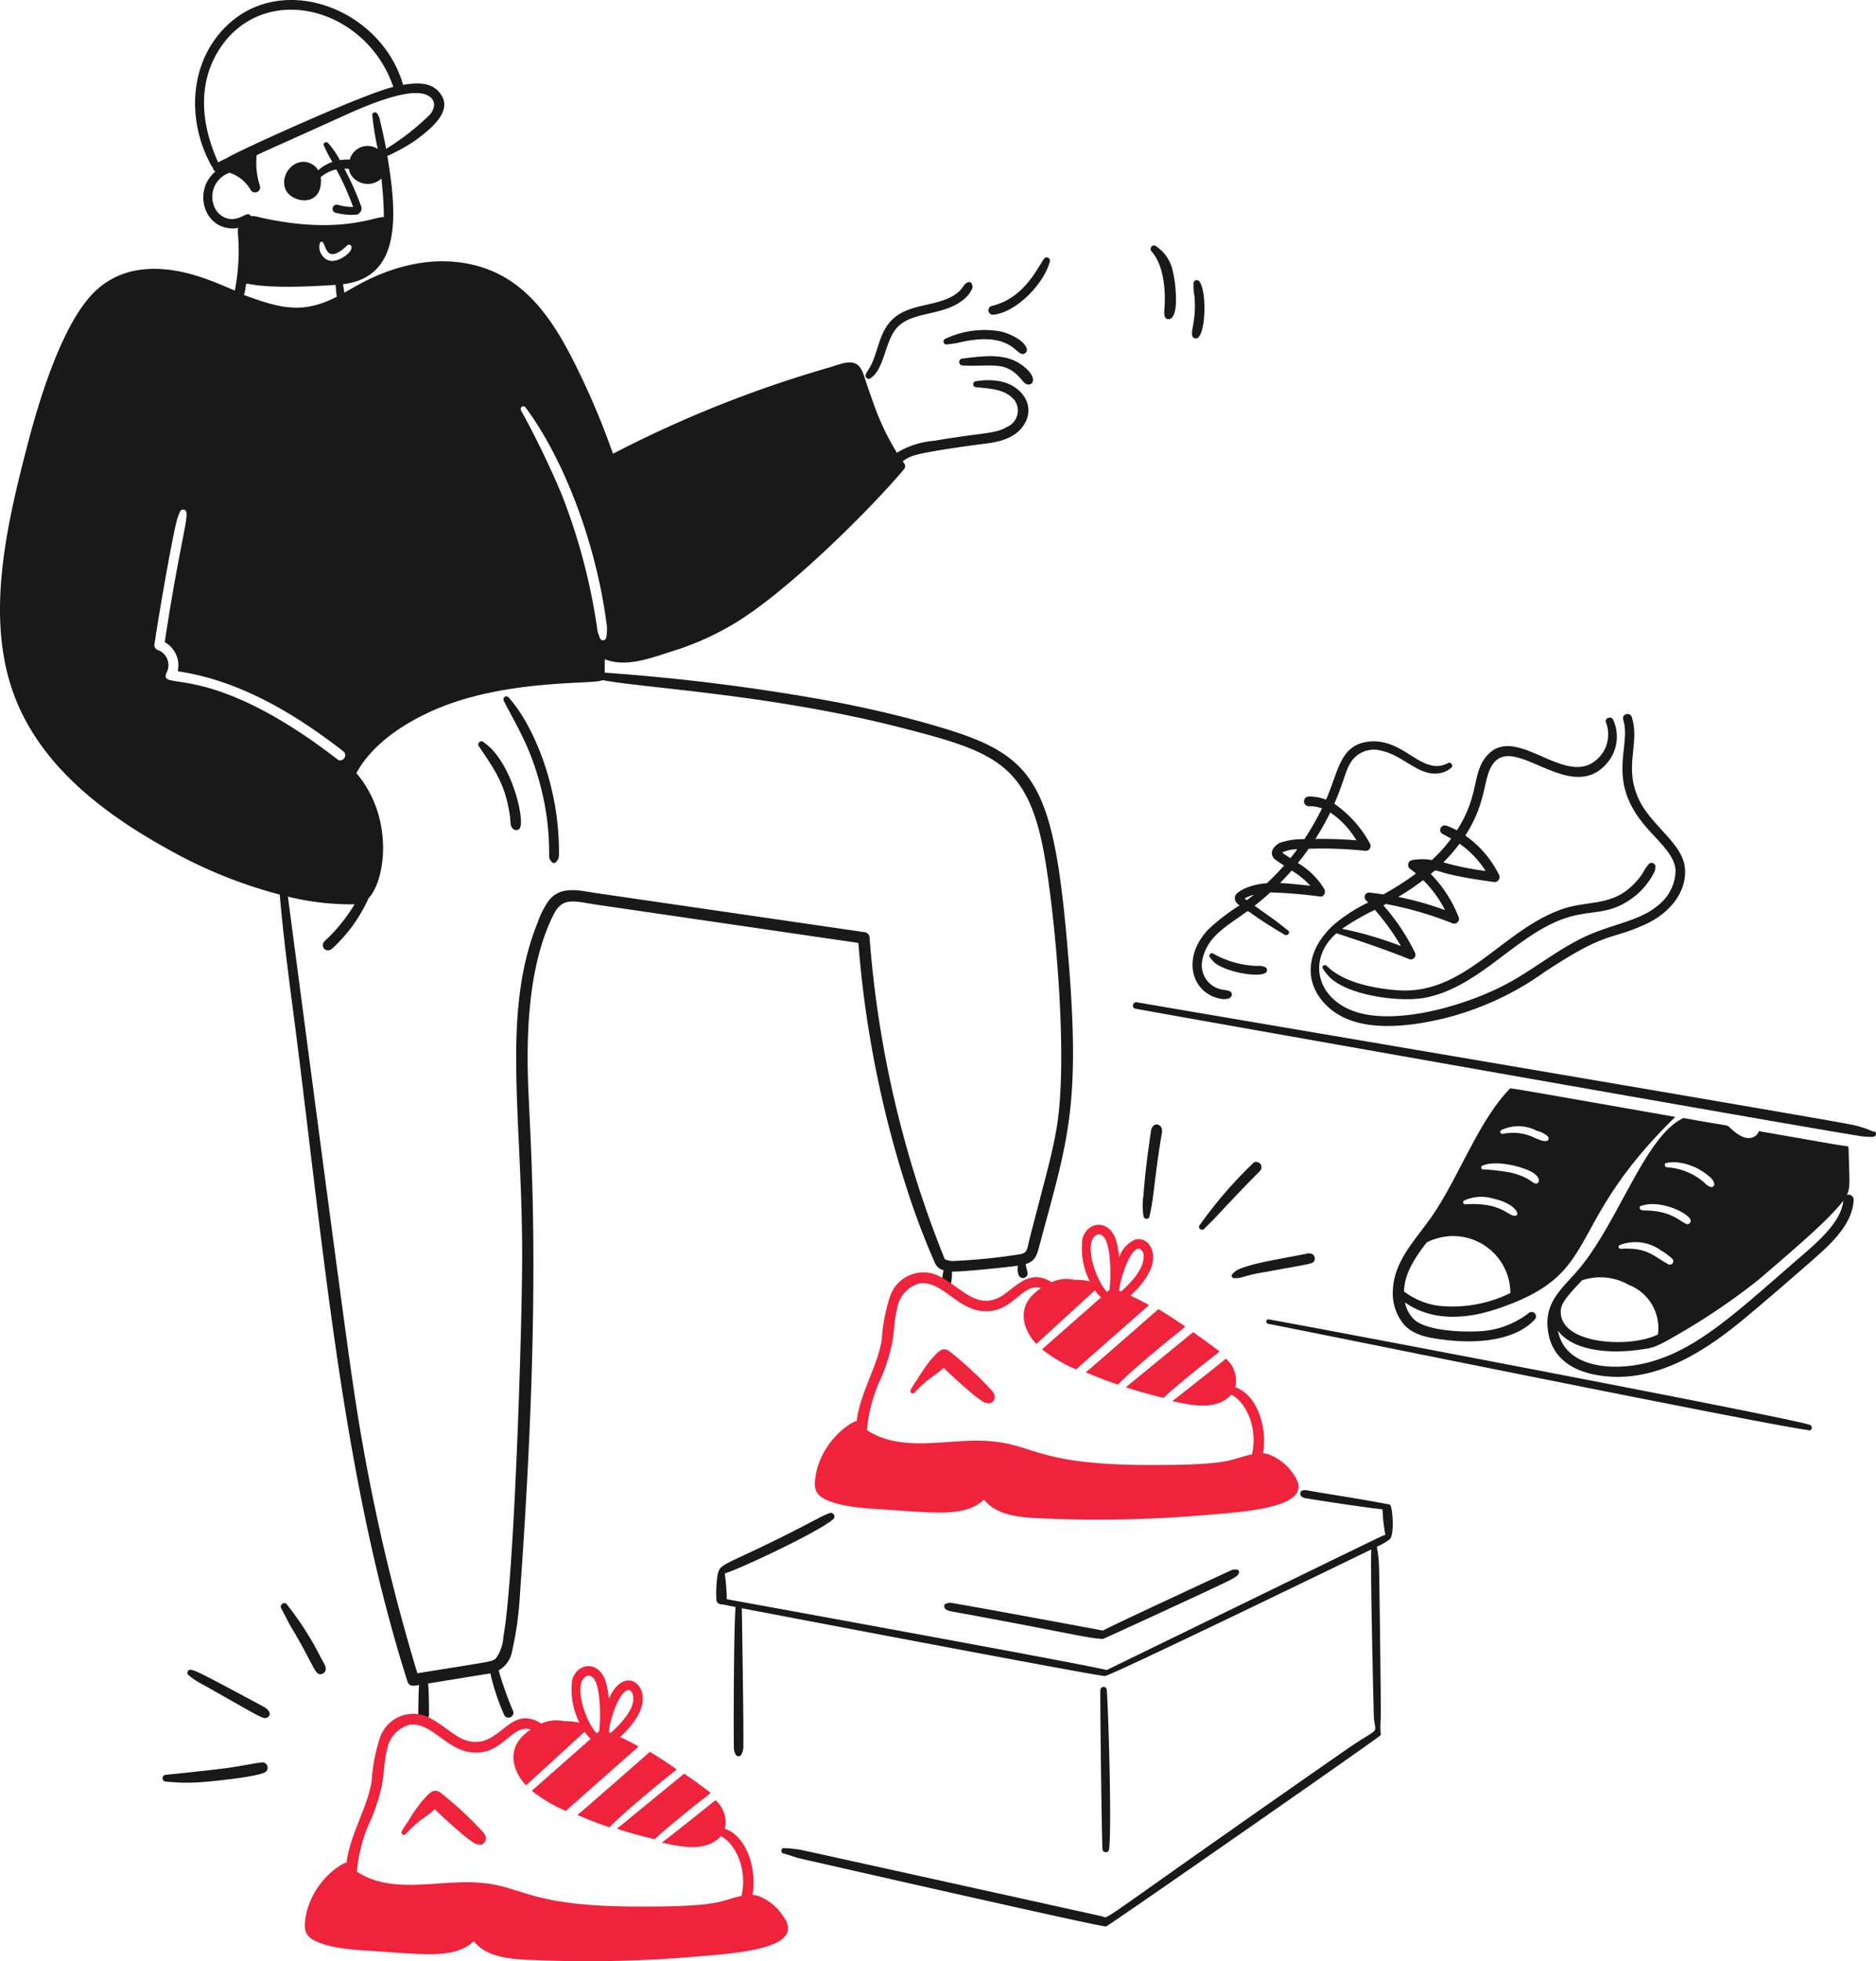 <svg xmlns="http://www.w3.org/2000/svg" width="757" height="791" fill="none" viewBox="0 0 757 791">
  <path fill="#191919" d="M360.902 133.504c5.771-8.57 19.545-5.364 28.336-13.039a12.108 12.108 0 0 0 3.107-4.12c.307-1.132-.336-2.926-1.538-2.567-2.396.716-1.741 2.798-5.927 5.356-7.863 4.765-18.171 3.15-24.997 9.921-5.707 5.668-5.491 14.289-9.712 20.429-.281.452-.537.919-.767 1.399-.579 1.075.619 2.45 1.741 1.742 5.392-3.389 5.703-13.098 9.757-19.121Zm60.334-29.059c-2.516 3.578-6.43 12.139-15.257 16.808a25.577 25.577 0 0 1-5.819 2.15 1.81 1.81 0 0 0-.695 3.094c.324.288.741.45 1.175.456 9.465-.852 20.588-12.495 23.008-21.496a1.331 1.331 0 0 0-.779-1.527 1.323 1.323 0 0 0-1.633.515Zm-9.418 38.128a1.734 1.734 0 0 0 2.467-.947c.111-.317.127-.661.045-.988-1.022-3.413-6.961-6.111-10.515-6.954a37.071 37.071 0 0 0-22.194 2.881 1.213 1.213 0 0 0-.734.573 1.219 1.219 0 0 0 1.381 1.774c1.199-.18 2.397-.304 3.551-.508 1.154-.204 2.324-.524 3.486-.747 16.571-3.21 20.125 3.701 22.513 4.916Zm1.949 5.772c-6.789-5.932-15.068-5.029-25.22-3.746a1.407 1.407 0 0 0-1.048.387 1.408 1.408 0 0 0-.326 1.585 1.408 1.408 0 0 0 1.374.854c12.72.544 17.42-2.206 24.302 6.444 2.492 3.129 7.093-.12.918-5.524Zm59.551-38.604a15.854 15.854 0 0 0-6.989-10.524c-1.366-.859-2.68 1.032-1.665 2.159 4.672 5.196 5.591 14.557 5.319 21.36-.099 2.442-.798 5.943 1.454 5.995 4.677.08 2.964-14.741 1.881-18.99Zm10.712 3.85a1.326 1.326 0 0 0-2.445.663 25.386 25.386 0 0 0 .428 5.328c.798 9.993-1.813 13.898-.799 16.172a1.513 1.513 0 0 0 2.061.54c3.323-2.119 3.686-18.75.755-22.703ZM205.572 327.835c.619 3.829.268 4.796.835 5.695 1.058 1.687 2.648 1.599 3.375.444 1.837-2.902-2.205-22.363-11.558-32.06a28.878 28.878 0 0 0-3.327-2.738c-1.003-.763-2.396.719-1.717 1.719 6.553 9.724 10.499 15.272 12.392 26.94Zm13.176-8.246a104.35 104.35 0 0 1 2.827 24.214c.052 2.314-.112 2.434 1.158 3.965a1.1 1.1 0 0 0 1.546 0c1.342-1.419 1.362-1.711 1.242-6.935-.591-25.077-10.384-48.584-20.368-59.62-.947-1.047-2.472.284-1.873 1.447 5.751 11.188 11.342 19.546 15.468 36.929Zm239.366 87.219c4.054.875 289.776 51.461 294.105 51.597 1.921.06-.611-.184.164 0 .648.087 1.303.121 1.957.1a3.442 3.442 0 0 0 1.841-.172l-.911.12c1.949.364 2.265-1.939.879-2.214-.204-.04-.547-.272.451.491a40.082 40.082 0 0 0-10.783-3.361c-6.789-1.599-283.613-48.424-286.996-49.124-1.67-.355-2.388 2.203-.707 2.563Zm53.736 127.161c2.117.195 216.614 43.939 218.571 42.828l-.935.128a1.205 1.205 0 0 0 .839-2.259c-10.208-3.349-216.63-42.436-218.459-42.532-1.218-.06-1.166 1.731-.016 1.835Zm-48.065-43.248c1.917-7.682 1.901-14.893 4.924-33.003a4.95 4.95 0 0 0 .068-2.642c-.87-2.227-3.85-2.179-4.333 1.071-1.769 11.851-2.596 19.869-3.071 26.336a26.253 26.253 0 0 0 .032 7.91c.112 1.299 2.029 1.739 2.38.328Zm22.078 4.94c1.481-1.523 3.047-2.97 4.493-4.52 17.496-18.738 17.4-17.867 18.419-19.346a2.127 2.127 0 0 0-1.563-3.134 2.122 2.122 0 0 0-1.325.244 175.024 175.024 0 0 0-21.873 25.333c-.763 1.083.93 2.343 1.849 1.423Zm12.436 19.845a9.5 9.5 0 0 0 3.159-.439 64.63 64.63 0 0 1 9.118-2.027c18.943-3.557 19.454-3.129 19.913-4.964a2.078 2.078 0 0 0-.959-2.282 3.583 3.583 0 0 0-2.603-.076c-13.743 2.638-18.236 3.357-23.164 4.836-5.719 1.723-5.292 2.338-6.45 3.254-.16.158-.262.365-.291.587a1.015 1.015 0 0 0 1.277 1.111Zm181.513-166.064c-1.406-9.62-13.447-16.463-18.423-26.867-6.39-13.371.455-22.384-2.916-33.336-.683-2.222-4.185-1.275-3.494.964 3.426 11.131-7.209 24.17 9.093 43.167 5.009 5.836 11.726 11.464 12.05 17.643a18.21 18.21 0 0 1-7.253 14.282c-7.361 6.243-18.487 7.386-29.594 12.63-9.984 4.709-18.91 11.819-28.599 17.415-17.074 9.865-46.907 18.514-64.028 12.631-15.42-5.3-19.234-21.184-7.341-31.577 1.027.464 14.881 4.637 29.486 10.496a1.892 1.892 0 0 0 1.976-.677 1.89 1.89 0 0 0 .145-2.084 84.706 84.706 0 0 0-12.7-18.966l1.042-.564a142.625 142.625 0 0 1 27.014 7.862c.332.09.682.091 1.014.003a1.96 1.96 0 0 0 1.385-1.386 1.963 1.963 0 0 0-.003-1.015 51.942 51.942 0 0 0-11.318-17.559c3.802-3.197-2.261-.4 25.776 3.254a1.991 1.991 0 0 0 1.984-2.002c0-.35-.092-.693-.267-.996a41.784 41.784 0 0 0-13.579-15.748c9.094-14.018 6.961-23.467 11.402-29.178 8.93-11.516 31.092 16.619 45.529.255a16.312 16.312 0 0 0 2.668-17.938c-.799-1.531-3.522-.444-2.839 1.199a13.486 13.486 0 0 1 .054 9.59 13.464 13.464 0 0 1-6.333 7.197c-13.091 6.655-31.826-17.055-42.609-2.254-5.028 6.899-2.396 15.189-11.239 29.03a23.429 23.429 0 0 0-4.485-1.958 1.838 1.838 0 0 0-2.126 1.074 1.842 1.842 0 0 0 .713 2.275c1.198.644 2.396 1.259 3.594 1.919a65.343 65.343 0 0 1-7.776 8.653 23.093 23.093 0 0 0-8.215.06 1.998 1.998 0 0 0-1.213 2.757 2 2 0 0 0 .742.841c1.597 1.199 1.821 1.431 2.228 1.77a111.57 111.57 0 0 1-13.135 8.426c-1.925-.272-3.854-.512-5.775-.767a1.818 1.818 0 0 0-1.758 2.163c.066.349.233.671.48.926.307.316.607.636.906.952a64.13 64.13 0 0 0-13.874 8.961c-12.78 11.663-11.945 26.008-.332 34.774 11.363 8.593 29.878 6.487 43.856 3.233a118.756 118.756 0 0 0 41.507-18.921c25.201-16.664 25.96-12.635 40.201-19.014 12.868-5.764 17.513-15.828 16.379-23.595Zm-96.717 17.635a126.483 126.483 0 0 0-18.863-5.336 102.957 102.957 0 0 0 10.037-6.767 46.43 46.43 0 0 1 8.826 12.103Zm5.863-26.78a37.5 37.5 0 0 1 10.499 10.984 111.906 111.906 0 0 1-17.009-3.481 69.123 69.123 0 0 0 6.51-7.511v.008Zm-34.171 26.66a92.631 92.631 0 0 1 9.845 13.494c1.138 1.899 1.773 1.099-9.509-2.398a136.524 136.524 0 0 0-13.579-3.445 98.756 98.756 0 0 1 13.243-7.651Z"/>
  <path fill="#191919" d="M661.284 354.342c-9.659 11.902-19.732 8.342-31.246 12.445-24.151 8.614-39.122 34.642-66.14 32.598-9.516-.722-21.819-3.105-28.598-9.871-.754-.75-2.102.228-1.496 1.158a25.198 25.198 0 0 0 2.07 2.754c6.947 8.011 29.16 11.084 39.7 8.881 21.763-4.554 36.223-25.282 56.016-31.975 10.025-3.389 16.53-1.134 25.654-7.113a29.291 29.291 0 0 0 10.477-11.847c.133-.613.226-1.234.279-1.86a1.544 1.544 0 0 0-2.612-1.081c-2.297 2.698-1.882 3.173-4.104 5.911Zm-150.622 35.839a4.981 4.981 0 0 0-3.063-.591 38.517 38.517 0 0 1-17.846-4.853 1.033 1.033 0 0 0-1.349-.071 1.035 1.035 0 0 0-.274 1.324c.533.75 1.137 1.448 1.802 2.083 3.59 3.525 17.24 6.483 20.738 4.303a1.276 1.276 0 0 0 .612-1.1 1.286 1.286 0 0 0-.62-1.095Z"/>
  <path fill="#191919" d="M519.797 375.312c-7.722-6.03-2.308-1.952-13.553-10.001a104.609 104.609 0 0 0 6.342-5.372c6.738.193 13.462.746 20.142 1.656 1.566.18 2.296-1.764 1.686-2.933a30.043 30.043 0 0 0-10.707-10.572 104.107 104.107 0 0 0 4.361-5.763c7.694-.252 15.397.03 23.052.846a1.956 1.956 0 0 0 1.678-.986 1.977 1.977 0 0 0 .004-1.948 46.225 46.225 0 0 0-14.39-16.083c3.707-8.381 4.245-12.452 6.294-16.092a11.076 11.076 0 0 1 5.539-4.905 11.056 11.056 0 0 1 7.388-.319c9.212 2.039 15.642 11.274 24.415 8.744a9.659 9.659 0 0 0 3.588-1.944c1.016-.866-.303-2.55-1.419-1.843a9.373 9.373 0 0 1-7.323.722c-6.999-1.84-14.135-11.091-25.443-9.287-10.886 1.736-11.46 12.232-16.367 23.295a18.343 18.343 0 0 0-6.861-1.269 1.952 1.952 0 0 0-1.88 1.183 1.942 1.942 0 0 0 0 1.534 1.946 1.946 0 0 0 1.88 1.182c1.779-.04 3.548.265 5.21.898a105.447 105.447 0 0 1-7.123 12.424 27.57 27.57 0 0 0-9.738 1.413c-2.065.954-4.329 3.364-2.906 5.755.566.95 1.459 1.461 4.48 3.436a99.106 99.106 0 0 1-6.952 7.16c-2.444.15-4.858.629-7.175 1.425a15.569 15.569 0 0 0-4.978 2.698 2.793 2.793 0 0 0-.359 3.352 5.221 5.221 0 0 0 1.523 1.449 79.404 79.404 0 0 0-12.664 9.738c-10.671 11.215-6.888 25.075 4.161 27.741 6.219 1.505 6.418-2.793 3.783-3.113.159 0-1.523-.291-1.869-.343a9.943 9.943 0 0 1-3.82-1.324 9.986 9.986 0 0 1-4.631-6.43 9.995 9.995 0 0 1-.048-4.047c1.893-9.778 9.794-13.701 17.87-19.628 1.14-.838.343.399 15.462 9.271 1.061.599 2.352-.938 1.348-1.72Zm-34.038 17.92c.032.075.068.187 0 0Zm42.995-35.979c-4.154-.463-9.005-.978-12.246-1.098 1.61-1.633 3.173-3.32 4.688-5.06a35.067 35.067 0 0 1 7.558 6.158Zm8.036-29.569a34.957 34.957 0 0 1 10.547 11.246 167.686 167.686 0 0 0-16.578-.554 106.782 106.782 0 0 0 6.031-10.676v-.016Zm-18.735 15.856a13.936 13.936 0 0 1 5.429-.998 84.348 84.348 0 0 1-2.79 3.568c-3.616-2.383-3.572-2.079-2.655-2.57h.016Zm-12.098 17.321a75.929 75.929 0 0 1-2.815 2.199l-.924-.663a15.083 15.083 0 0 1 3.723-1.536h.016Zm-61.1 384.786a1.352 1.352 0 1 0 2.703 0c1.148-9.459-.475-60.751-.993-64.339a1.297 1.297 0 0 0-2.213-.498 1.296 1.296 0 0 0-.326.842c-.18 2.534.558 61.385.829 63.995Z"/>
  <path fill="#191919" d="M560.794 606.817c-13.534-2.588-25.535-4.29-32.948-5.66-1.062-.195-2.486-.379-2.993.571-.658 1.242.479 2.261 1.895 2.525.914.171 23.512 3.758 31.121 4.485.111 3.46.5 6.906 1.165 10.304-2.107.702 8.654-4.434-112.513 54.543-2.928-1.286-152.846-28.516-153.248-28.588a77.127 77.127 0 0 0-.846-10.416c4.584-1.098 38.382-16.841 43.888-21.965a1.447 1.447 0 0 0-1.393-2.397c-2.613.799-7.317 3.619-17.778 8.858-26.11 13.072-26.561 11.231-27.654 16.471a49.561 49.561 0 0 0-.427 9.453 2.1 2.1 0 0 0 2.394 2.073c1.197.244 4.764.95 5.366 1.066-.798 8.204-.829 54.568-.686 56.504a5.205 5.205 0 0 0 .519 2.557c.562 1.597 2.158 1.349 2.513.399a6.842 6.842 0 0 0 .778-3.922c.208-3.79-.582-54.635-.618-55.034.399.079 142.177 27.157 146.458 27.337 2.258.092 107.131-50.845 107.542-51.049-.455 7.736 1.001 67.567 1.073 68.178.798 6.958 2.721 2.884-11.826 13.004-104.062 72.38-94.559 67.667-97.91 66.776-.399-.103-121.242-26.786-121.641-26.834a54.57 54.57 0 0 0-6.663-.675c-1.249-.108-1.461 1.837-.292 2.153 3.112.831 5.187 1.649 5.857 1.817.399.104 119.874 27.385 124.383 27.649.618.032 108.343-74.936 110.358-76.825 1.057-.71 0-.175.487-7.105.187-2.647-.587-56.815-.642-59.076a56.017 56.017 0 0 0-.93-10.184 23.268 23.268 0 0 0 5.131-2.951c2.162-1.586 1.181-13.831.08-14.042Z"/>
  <path fill="#191919" d="M383.965 649.931c46.995 8.536 55.34 10.972 61.165 11.069.171 0 50.054-22.851 52.231-24.248 1.507-.962 2.188-1.24 2.607-2.444.065-.256.03-.528-.1-.758-.129-.23-.342-.4-.594-.474a4.398 4.398 0 0 0-2.974.491c-.399.153-49.663 22.984-51.238 24.083-.398-.105-60.922-11.351-61.843-11.234-.453.079-.902.184-1.344.314-1.148.278-1.77 2.496 2.09 3.201Z"/>
  <path fill="#EF233C" d="M195.431 739.497a147.127 147.127 0 0 0-17.468-16.309c-3.045-2.447-4.954.308-7.787 3.386a71.478 71.478 0 0 0-5.454 7.948 41.492 41.492 0 0 0-2.573 4.028.973.973 0 0 0 .228 1.289.98.98 0 0 0 1.308-.091 48.832 48.832 0 0 1 6.627-6.04 51.558 51.558 0 0 0 5.154-3.992c2.678 2.69 14.17 13.306 16.708 14.028.712.096 2.048.735 3.153-.463a2.575 2.575 0 0 0 .4-3.094c.076.36.132.328-.296-.69Zm53.503-1.945a195.222 195.222 0 0 0 15.318 4.276c.973-.95 1.933-1.924 2.969-2.794 20.633-17.435 20.217-15.434 18.948-16.409a341.555 341.555 0 0 0-10.044-7.281c-2.489 1.964-24.922 20.456-27.191 22.208Zm151.832-176.093a147.027 147.027 0 0 0-17.467-16.308c-3.046-2.448-4.954.303-7.784 3.385a71.02 71.02 0 0 0-5.458 7.945 41.425 41.425 0 0 0-2.573 4.04.981.981 0 0 0 .904 1.473.99.99 0 0 0 .633-.276 48.764 48.764 0 0 1 6.626-6.04 51.163 51.163 0 0 0 5.155-3.992c2.677 2.691 14.17 13.306 16.707 14.025.712.099 2.049.738 3.153-.463a2.58 2.58 0 0 0 .4-3.094c.076.339.132.339-.296-.695Zm37.38-7.973a197.748 197.748 0 0 0 12.957 4.967c5.859-6.128 20.585-18.077 27.212-23.359A197.687 197.687 0 0 0 467.434 528c-6.078 5.35-23.494 20.596-29.288 25.486Zm16.119 6.025a193.471 193.471 0 0 0 15.318 4.279c.973-.954 1.933-1.924 2.969-2.794 20.633-17.434 20.217-15.43 18.949-16.404a339.8 339.8 0 0 0-10.045-7.282c-2.501 1.968-24.862 20.392-27.191 22.201Z"/>
  <path fill="#191919" d="M113.486 648.691a315.64 315.64 0 0 1 2.82 5.411c.918 1.81 2.041 3.524 3.047 5.282 8.097 14.108 7.901 16.454 10.529 15.747.54-.154 1-.508 1.286-.991.867-1.487-.375-3.109-1.637-5.454a124.664 124.664 0 0 0-13.856-21.689c-.899-1.162-3.016.16-2.189 1.694Zm-37.522 26.827a29.663 29.663 0 0 0 5.856 3.88c24.364 13.697 24.44 14.268 26.238 13.185 1.198-.707 1.342-2.605-1.941-4.367-24.525-13.185-27.16-14.444-28.966-14.728a1.217 1.217 0 0 0-.775.057 1.217 1.217 0 0 0-.742 1.271c.03.264.147.51.33.702Zm-8.995 43.037c5.31.564 10.662.592 15.977.084 2.904-.22 22.623-2.134 24.425-4.171a2.158 2.158 0 0 0-.284-3.26 2.152 2.152 0 0 0-1.154-.4c-.871-.116-7.421 1.27-13.389 2.145-6.05.887-25.163 2.825-25.563 2.861a1.367 1.367 0 0 0-1.376 1.365 1.37 1.37 0 0 0 1.364 1.376Zm363.952-334.494c-5.796-68.641-13.065-79.409-52.212-90.961-13.633-4.019-27.489-7.264-41.444-9.949a833.436 833.436 0 0 0-93.257-11.843c0-1.802 0-3.596.036-5.406 8.851 3.44 18.849-.623 27.42-3.304a113.83 113.83 0 0 0 25.779-11.684c22.208-13.673 55.539-47.292 67.438-61.56.927-1.163.715-1.747-.399-3.333a14.78 14.78 0 0 1 5.192-2.501c5.192-1.486 21.317-3.736 26.697-4.395 5.652-.712 11.811-1.646 15.781-6.186 6.687-7.635 1.522-16.857-7.832-19.039a27.368 27.368 0 0 0-10.194-.152 1.22 1.22 0 0 0-1.216 1.217 1.215 1.215 0 0 0 1.216 1.217c6.14.607 11.779.843 15.39 5.158a7.168 7.168 0 0 1-2.924 10.836c-4.737 2.877-9.694 2.226-29.413 5.594a34.02 34.02 0 0 0-15.058 4.835 103.548 103.548 0 0 1-10.01-21.505c-3.554-9.805-3.454-10.968-4.86-12.897-2.848-3.904-8.316-1.167-12.011-.112a474.758 474.758 0 0 0-87.697 34.913 310.691 310.691 0 0 0-12.805-31.05c-9.394-19.638-20.187-38.406-41.228-44.503-16.308-4.731-33.436-.903-48.422 7.236-1.997 1.079-3.946 2.226-5.923 3.341-.611-3.357-.376-2.306-.551-3.405 23.745-2.837 21.816-28.233 17.882-51.735a72.502 72.502 0 0 0 11.032-6.062c7.501-5.474 16.048-12.722 9.757-19.81-3.562-3.996-9.31-3.672-14.423-2.797-8.839-30.646-48.689-45.95-71.436-23.574-14.702 14.484-15.769 37.087-6.718 54.684.376.855.857 1.66 1.43 2.398a1.734 1.734 0 0 0 .998 1.422c-8.675 7.352-5.072 21.177 4.765 22.775 6.048.999 3.955-1.918 4.31 2.274a82.89 82.89 0 0 1-1.258 23.006c-3.826-1.65-7.789-3.332-11.73-4.75-16.105-5.77-33.153-6.477-45.207 5.593-12.874 12.906-22.076 43.481-26.65 61.086-8.295 31.909-17.007 68.601-5.95 99.891 10.252 29.008 35.807 48.71 62.672 63.53a189.454 189.454 0 0 0 44.999 18.256c1.765 20.921 4.793 41.758 7.401 62.592 11.12 88.871 18.905 175.372 44.14 254.797.739 2.322 3.023 1.678 4.685 1.399-.224 1.674-.347 10.241-.323 11.927a2.172 2.172 0 0 0 4.341 0c0-1.199-.064-10.789-.419-12.519 27.644-4.547 23.657-3.768 25.163-4.119a88.613 88.613 0 0 0 5.676 17.025 1.994 1.994 0 0 0 3.39-.206c.216-.401.288-.864.205-1.312a155.005 155.005 0 0 1-5.94-16.67 11.217 11.217 0 0 0 5.476-7.991 134.537 134.537 0 0 0 3.128-22.743c9.69-133.994 3.535-185.573 3.135-211.977-.303-20.154 1.314-44 10.453-62.172 3.699-7.36 8.408-5.254 17.615-3.919l105.355 15.379a431.795 431.795 0 0 0 19.943 100.326 303.151 303.151 0 0 0 10.908 28.645 5.19 5.19 0 0 0 3.595 3.065c-.292.779-.148.127-.66 3.576-.511 3.448 2.848 3.743 3.595 1.618.335-1.533.452-3.105.348-4.671 3.694.192 23.565-1.878 26.653-2.397-.903 6.84 4.086 5.39 3.93 3.116-.064-.875-.703-2.377-.799-3.756 3.392-.959 4.394-3.108 5.289-6.485 11.635-43.564 17.091-56.13 11.751-119.277ZM212.139 164.425c14.055 18.867 28.047 52.023 32.684 87.58a16.216 16.216 0 0 1-.16 4.931 1.337 1.337 0 0 1-2.616.355c-.264-.863-.663-1.662-.891-2.533a244 244 0 0 0-14.379-55.02 355.11 355.11 0 0 0-16.532-34.21 1.1 1.1 0 0 1 .8-1.638 1.099 1.099 0 0 1 1.094.535Zm-73.426-60.818c-4.138 2.677-7.165 1.806-8.875-.839a5.426 5.426 0 0 1-.719-4.795.693.693 0 0 1 .963-.428c.121.058.222.15.291.265.268.63.599 1.222.863 1.854.535 1.298 1.198 2.892 3.008 2.836 2.396-.075 5.264-2.992 5.819-3.472 1.47-1.294 3.715 1.335-1.35 4.579Zm-2.828 16.063c-13.68 7.104-22.823 4.711-37.425-.692.306-1.105.537-2.231.69-3.368.576-3.372-2.2 1.886 36.288-.711.1 1.83.248 3.2.447 4.771ZM89.892 17.841c18.681-25.216 58.136-14.208 68.812 17.217-12.853 3.065-65.788 27.278-67.007 28.637-1.49.703-2.029.899-3.662 1.794-7.246-15.979-8.584-33.276 1.857-47.648Zm1.81 70.267a7.99 7.99 0 0 1-4.454-3.264 10.238 10.238 0 0 1 5.352-15.16 14.933 14.933 0 0 1 8.544 6.945 2.067 2.067 0 0 0 3.617-.167c.219-.444.272-.952.149-1.431a29.636 29.636 0 0 1-1.39-11.808c.064-1.035-3.538 1.02 33.468-15.746 7.038-3.197 27.16-12.555 35.009-9.258 3.371 1.414 4.342 4.319 1.53 7.94a98.398 98.398 0 0 1-17.731 13.88 176.466 176.466 0 0 0-2.416-11.188 6.837 6.837 0 0 0-1.17-3.04 1.084 1.084 0 0 0-1.765-.094 1.077 1.077 0 0 0-.232.637 119.41 119.41 0 0 0 2.216 13.737 7.448 7.448 0 0 0-9.635 1.238 7.453 7.453 0 0 0-1.664 3.073 16.27 16.27 0 0 0-3.994.192 33.77 33.77 0 0 0-4.825-6.976c-.652-.668-2.045 0-1.662.97a45.936 45.936 0 0 0 3.503 6.73 16.643 16.643 0 0 0-5.756 3.356 6.9 6.9 0 0 0-2.556-2.482c-6.547-3.628-13.393 4.272-10.513 10.42 2.449 5.227 14.531 7.245 14.188-4.175-.044-1.366-.288-.799.207-1.222a14.068 14.068 0 0 1 5.984-2.885 111.861 111.861 0 0 1 6.79 15.135 21.257 21.257 0 0 1-6.227-.867 1.658 1.658 0 0 0-.879 3.197 25.31 25.31 0 0 0 8.368.799 2.594 2.594 0 0 0 1.997-3.328 116.117 116.117 0 0 0-6.79-15.232 6.392 6.392 0 0 1 1.39.072c.97.072.028-.144 1.022 1.974a8.078 8.078 0 0 0 5.808 4.008 8.066 8.066 0 0 0 6.738-2.09c.503 4.89.979 10.716.963 15.63-2.636-.838-17.319 7.592-50.703-.107a7.366 7.366 0 0 0-2.959-.336c-1.302-2.597-4.326 2.294-9.523.923ZM67.584 270.51a6.512 6.512 0 0 0-3.839-8.331 2.058 2.058 0 0 1-1.402-2.469c2.145-14.429 7.989-47.588 9.387-51.033.73-1.802.902-3.312 2.332-3.14 3.375.399-.643 7.699-7.589 53.449a10.755 10.755 0 0 1 5.237 11.752c24.823 3.688 46.772 16.781 66.627 32.112 2.496 1.926-.328 4.835-2.057 3.505-54.29-41.966-73.65-26.164-68.696-35.845Zm359.038 182.836c-1.738 11.4-4.993 22.256-11.124 46.122-1.138 4.463-.839 5.785-3.73 6.357a226.728 226.728 0 0 1-26.362 2.717 7.24 7.24 0 0 1-4.114-.684c-.112-.083-.136-.099-.148-.231A432.845 432.845 0 0 1 350.9 378.276a2.402 2.402 0 0 0-.489-1.423 2.4 2.4 0 0 0-1.241-.85L240.984 360.26c-7.122-1.035-14.579-3.237-19.496 2.905a34.36 34.36 0 0 0-4.509 8.834c-14.583 35.961-6.455 76.9-6.279 132.219.1 29.54-3.196 132.655-7.565 155.786a16.207 16.207 0 0 1-3.04 8.842c-1.598 1.443-1.518 1.123-31.674 6.026a794.474 794.474 0 0 1-26.294-118.814c-3.159-20.526-25.698-192.802-25.962-194.436a105.07 105.07 0 0 0 26.909 3.093 67.4 67.4 0 0 1-10.189 13.05c-1.702 1.678-2.752 2.301-2.609 3.556a2.061 2.061 0 0 0 1.458 1.898c1.538.335 2.337-.612 3.811-2.058a62.11 62.11 0 0 0 13.181-18.899c6.938-7.312 10.289-32.689-4.929-50.425 6.059-11.212 17.89-19.179 29.114-24.458 29.704-13.948 67.501-11.119 70.182-13.081 16.52 3.196 68.7 5.869 120.465 19.179 38.939 9.989 52.076 14.74 58.471 55.008 4.493 28.281 8.567 78.77 4.593 104.849v.012Zm319.284 28.481c-.954.04-.735.611-.208-.975.883-2.661.568-4.855.244-17.393a2.28 2.28 0 0 0-.351-1.139c-4.246-.523-5.592-.835-35.832-6.101a4.162 4.162 0 0 1-3.559 2.749c-3 .399-5.992-2.21-8.041-4.044-1.657-1.474 1.099-.375-18.844-3.995-15.889 7.252-26.797 44.008-43.781 62.731-6.538 7.216-12.861 12.858-10.708 24.266 1.881 9.961 9.782 14.987 19.655 16.685 20.842 3.596 39.739-7.028 56.155-20.142 8.787-7.032 33.204-28.217 36.415-31.377 5.396-5.311 10.545-11.528 10.948-19.179a2.098 2.098 0 0 0-2.093-2.086Zm-73.493-12.786a14.721 14.721 0 0 1 5.412-.092 23.19 23.19 0 0 1 10.041 4.111c2.964 2.146 3.404 2.841 3.843 4.284.319 1.039-.835 1.678-1.686 1.294a5.49 5.49 0 0 1-2.217-1.598 25.36 25.36 0 0 0-15.153-6.241c-.939-.076-1.299-1.626-.232-1.778l-.008.02Zm-9.934 17.261c8.12-2.841 21.537 4.143 19.572 6.729v-.048c-1.338 2.473-3.719-1.846-10.537-3.78a31.227 31.227 0 0 0-7.317-1.007c-.699-.04-1.85.096-2.349-.496-.439-.539-.092-1.542.639-1.426l-.008.028Zm-8.895 15.863a17.611 17.611 0 0 1 16.7 2.197 23.86 23.86 0 0 1 4.545 3.357 1.391 1.391 0 0 1-1.677 2.173c-6.131-3.36-8.476-6.864-19.172-6.225a.8.8 0 0 1-.773-1.14.794.794 0 0 1 .385-.382l-.008.02Zm-23.784 26.27c.255-3.596 4.701-7.784 8.539-12.043a23.168 23.168 0 0 1 18.965 1.858 18.655 18.655 0 0 1 11.695 19.978c-11.268 5.638-40.178 4.108-39.191-9.813l-.008.02Zm37.026 10.852a.73.73 0 0 0-.128.048c-.263.104-.004-.004.136-.068l-.008.02Zm76.916-54.416c0 .091 0 .207 0 0Zm0-.116c-1.01 8.079-9.937 15.874-16.172 21.256-26.15 22.584-41.939 37.959-62.05 43.381-14.539 3.908-34.035 2.397-36.871-12.702 6.511 8.678 22.224 9.266 33.208 7.648 4.909-.724 5.624-.524 15.322-6.182a267.266 267.266 0 0 0 31.782-21.488c.431-.36 20.718-17.445 28.434-25.277 7.182-7.28 6.431-7.727 6.347-6.636Z"/>
  <path fill="#191919" d="M609.118 439.274c-12.153 12.424-20.147 34.545-30.444 50.011-6.399 9.639-15.924 18.418-16.6 30.662a19.683 19.683 0 0 0 4.579 14.409c4.251 4.59 10.825 5.346 16.716 6.07 11.996 1.48 27.788.553 35.934-8.246a1.787 1.787 0 0 0 .121-2.331 1.81 1.81 0 0 0-2.296-.478 35.303 35.303 0 0 1-21.459 7.602c-6.162.302-20.418-.282-25.169-4.917a12.957 12.957 0 0 1-3.571-6.762c10.825 7.614 24.425 6.874 37.09 2.633 43.545-14.579 25.593-32.058 71.981-77.467-72.421-12.693-66.342-11.739-66.882-11.186Zm.336 82.257a53.266 53.266 0 0 1-28.861 5.135 29.678 29.678 0 0 1-14.036-5.784c.144-7.395 4.423-13.573 9.122-19.782a25.014 25.014 0 0 1 8.193-2.435 23.252 23.252 0 0 1 9.573.985 23.158 23.158 0 0 1 8.341 4.777 23.014 23.014 0 0 1 5.663 7.74 22.907 22.907 0 0 1 2.005 9.364Zm-14.105-21.374c.084.036.2.076 0 0Zm16.092-9.802c-3.091.227-5.35-5.569-20.235-4.638-.775.048-1.155-1.193-.399-1.512a16.714 16.714 0 0 1 11.716-.795c9.222 2.068 11.066 6.786 8.914 6.945h.004Zm8.494-13.016c-1.78.144-2.176-2.422-10.213-4.375a87.733 87.733 0 0 0-11.505-1.353.794.794 0 0 1-.184-1.408c4.734-2.192 13.796-.37 18.935 1.917 4.858 2.16 4.526 5.092 2.963 5.219h.004Zm4.199-17.188c-1.624.25-2.364-.235-4.651-1.138a20.002 20.002 0 0 0-13.237-1.659.846.846 0 0 1-.702-1.306.85.85 0 0 1 .479-.349 15.937 15.937 0 0 1 14.152.398 9.745 9.745 0 0 1 4.435 2.291c.42.537.404 1.631-.468 1.763h-.008Z"/>
  <path fill="#EF233C" d="M522.335 595.211a20.772 20.772 0 0 0-10.755-8.752c-2.209-.471-1.969.04-1.865-.607 1.626-9.866-2.174-22.587-10.48-26.053-.903-.399-.799 0-.695-.451a11.842 11.842 0 0 0-3.859-11.34c-.4.328-19.653 15.728-21.67 17.086 7.515 1.645 16.296 3.533 22.373-1.198 2.133-1.661 1.007-1.681 2.109-1.038 5.358 3.13 10.156 13.068 7.711 23.729-9.145 1.801-6.792 4.392-41.854 4.288-45.728-.128-45.689-8.473-64.953-9.694-16.157-1.022-34.547 4.895-48.57-4.392a62.395 62.395 0 0 1 6.053-21.729c6.192-15.76 3.995-18.623 6.081-26.992a12.603 12.603 0 0 1 9.296-10.505c10.228-.87 15.877 13.017 29.093 11.088 8.846-1.289 12.469-10.481 19.017-9.331 1.415.248.604-.224-2.561 2.863-6.18 6.029-3.939 14.242 1.375 19.864.691-.647 23.236-21.25 23.647-21.617a13.918 13.918 0 0 0 2.469 2.831c-.699.615-23.467 20.667-23.811 20.962a60.93 60.93 0 0 0 13.779 8.114c3.292-2.847-10.579 9.183 29.381-25.954a105.154 105.154 0 0 0-7.467-3.805c4.299-4.068 9.189-9.698 9.141-15.62-.052-4.887-3.628-8.121-7.379-6.955a11.726 11.726 0 0 0-6.308 7.063 50.58 50.58 0 0 0-.939-5.59c-2.342-10.106-11.874-9.183-13.896-1.9a29.798 29.798 0 0 0 2.941 17.225 24.236 24.236 0 0 0-6.133-.611 14.637 14.637 0 0 0-9.265.926c-8.35-5.147-13.499.89-19.041 4.875-10.167 7.311-17.383-2.479-24.846-6.444a14.19 14.19 0 0 0-12.493-1.571 14.19 14.19 0 0 0-8.825 8.978 68.792 68.792 0 0 0-3.308 17.332c-1.826 11.152-8.71 21.306-10.156 32.909-1.538-.2-14.502 7.678-16.656 22.759-.559 3.929-.144 6.496 3.456 8.461 5.889 3.214 15.817 3.873 22.449 4.28 21.362 1.31 34.315 3.534 42.137-3.873 4.898 6.141 13.66 7.087 21.055 7.451a511.58 511.58 0 0 0 68.441-1.234c16.241-1.346 44.607-3.051 35.781-15.828Zm-70.487-76.701c.715-3.738 3.948-14.139 7.399-14.89l.448-.024a3.093 3.093 0 0 1 1.798 3.051c.096 5.282-5.194 10.729-9.129 14.262-.967-.391-.719.176-.516-2.399Zm-8.729-20.675a2.34 2.34 0 0 1 1.706.539c3.675 2.447 3.523 17.349 2.872 21.848l-.971.883c-4.946-5.243-9.992-21.306-3.607-23.27Zm62.54 86.352c0-.159 0-.088 0 0ZM233 732.037A202.02 202.02 0 0 0 245.936 737c5.849-6.129 20.552-18.079 27.168-23.358a196.834 196.834 0 0 0-10.867-7.099c-6.177 5.446-23.452 20.603-29.237 25.494Z"/>
  <path fill="#EF233C" d="M316.337 773.308a20.806 20.806 0 0 0-10.744-8.761c-2.207-.471-1.968.044-1.864-.603 1.617-9.833-2.147-22.603-10.468-26.084-.902-.38-.799 0-.699-.448a11.853 11.853 0 0 0-3.851-11.351c-.399.324-19.632 15.74-21.648 17.103 7.491 1.639 16.272 3.541 22.35-1.199 2.131-1.667 1.006-1.687 2.107-1.039 5.416 3.169 10.13 13.149 7.703 23.749-9.135 1.803-6.785 4.397-41.814 4.293-45.678-.128-45.639-8.482-64.884-9.701-16.14-1.027-34.511 4.897-48.519-4.396a62.566 62.566 0 0 1 6.042-21.755c6.19-15.776 3.991-18.638 6.075-27.015a12.62 12.62 0 0 1 9.287-10.52c10.217-.872 15.861 13.03 29.067 11.099 8.832-1.291 12.456-10.488 18.994-9.341 1.417.248.606-.219-2.555 2.866-6.174 6.036-3.927 14.265 1.369 19.889.695-.648 23.217-21.276 23.628-21.643a14.033 14.033 0 0 0 2.462 2.837c-.694.616-23.44 20.684-23.783 20.98a60.832 60.832 0 0 0 13.765 8.126c3.301-2.87-10.592 9.225 29.347-25.98a103.316 103.316 0 0 0-7.459-3.809c4.298-4.073 9.199-9.705 9.135-15.632-.08-7.362-8.349-11.675-13.677.108a49.494 49.494 0 0 0-.938-5.596c-2.335-10.12-11.858-9.193-13.877-1.902a29.827 29.827 0 0 0 2.937 17.238 24.411 24.411 0 0 0-6.126-.611 14.62 14.62 0 0 0-9.255.927c-13.746-8.485-16.567 11.727-31.083 6.559-3.676-1.311-8.465-5.839-12.772-8.13a14.17 14.17 0 0 0-12.48-1.572 14.177 14.177 0 0 0-8.816 8.987 68.815 68.815 0 0 0-3.305 17.354c-1.824 11.159-8.7 21.324-10.145 32.939-1.537-.196-14.488 7.69-16.639 22.782-.559 3.929-.144 6.503 3.452 8.469 5.879 3.198 15.801 3.877 22.422 4.281 21.345 1.315 34.284 3.541 42.094-3.873 4.894 6.143 13.65 7.09 21.037 7.454a510.05 510.05 0 0 0 68.372-1.235c16.236-1.363 44.572-3.053 35.756-15.844Zm-70.411-76.776c.739-3.861 3.919-14.577 7.835-14.932a2.119 2.119 0 0 1 1.389 1.331c2.191 5.232-4.502 12.21-8.713 15.987-.95-.371-.73.172-.511-2.386Zm-8.724-20.7a2.347 2.347 0 0 1 1.704.544c3.68 2.454 3.504 17.466 2.866 21.867l-.966.883c-4.941-5.232-9.966-21.323-3.604-23.294Zm62.476 86.441c0-.084.02-.156 0 0Z"/>
</svg>
